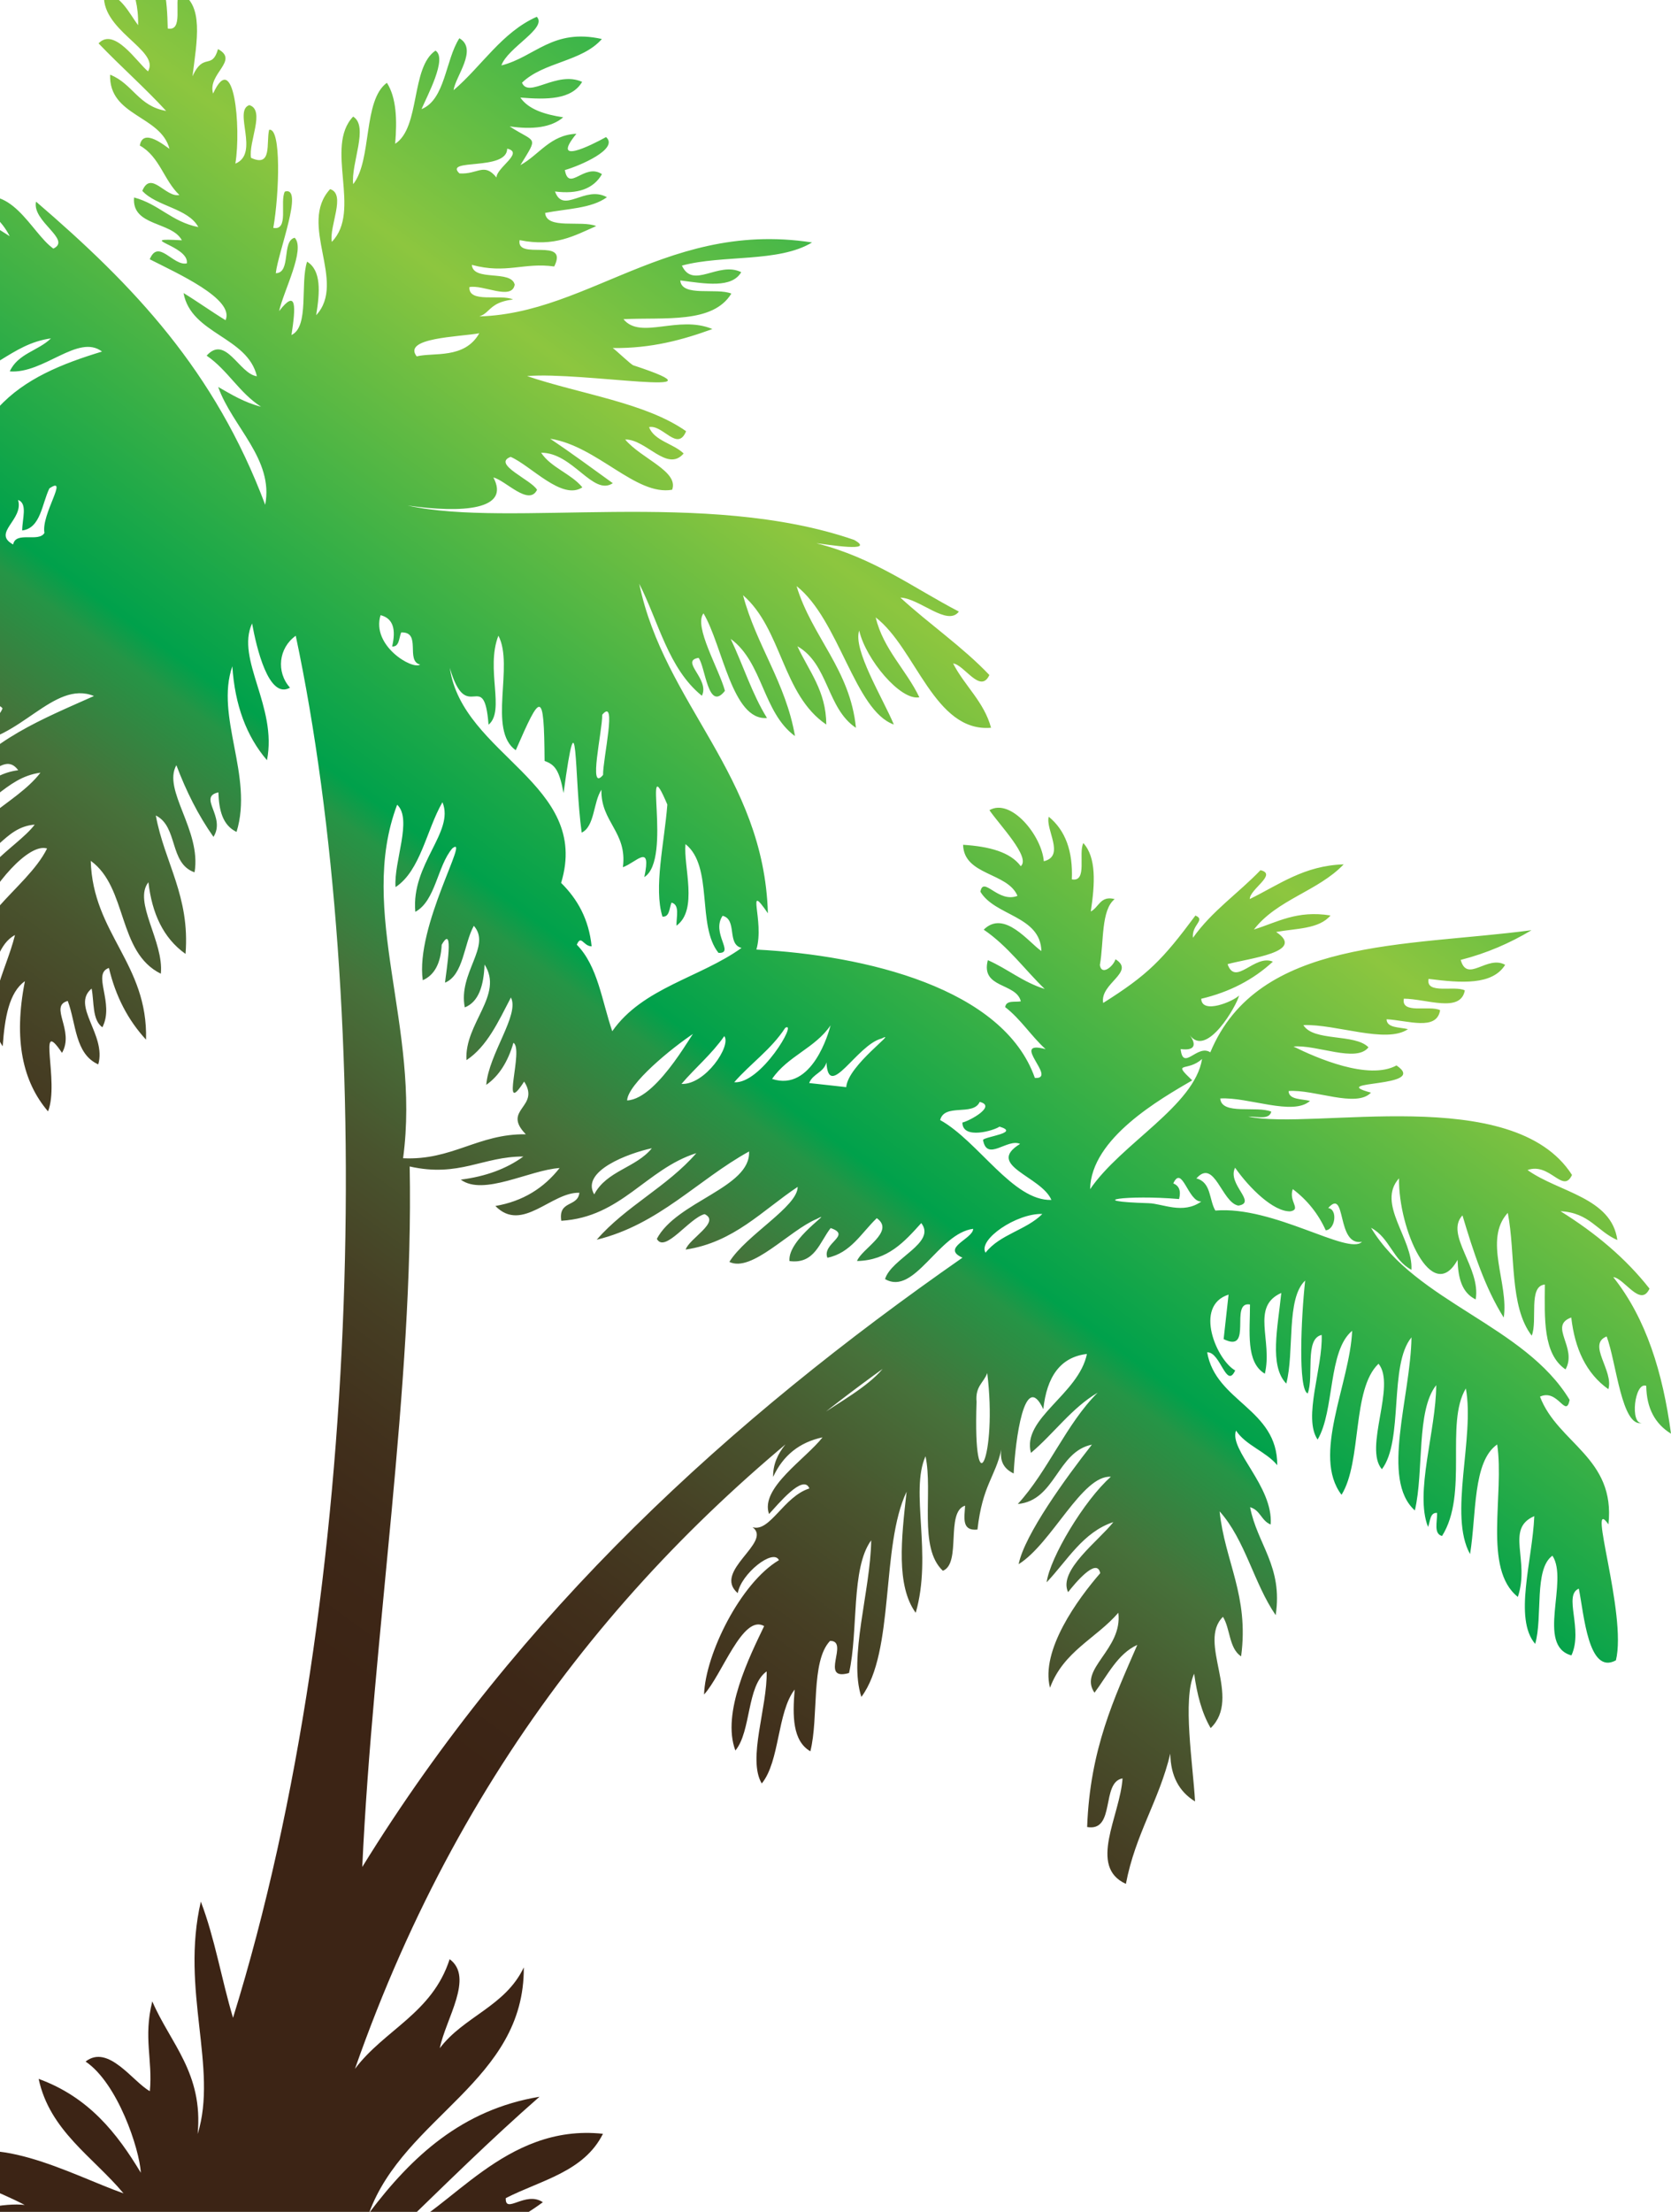<?xml version="1.0" encoding="utf-8"?>
<!-- Generator: Adobe Illustrator 16.0.4, SVG Export Plug-In . SVG Version: 6.00 Build 0)  -->
<!DOCTYPE svg PUBLIC "-//W3C//DTD SVG 1.1//EN" "http://www.w3.org/Graphics/SVG/1.1/DTD/svg11.dtd">
<svg version="1.1" id="Layer_1" xmlns="http://www.w3.org/2000/svg" xmlns:xlink="http://www.w3.org/1999/xlink" x="0px" y="0px"
	 width="505.231px" height="668.479px" viewBox="0 0 505.231 668.479" enable-background="new 0 0 505.231 668.479"
	 xml:space="preserve">
<g id="palmak">
	
		<linearGradient id="SVGID_1_" gradientUnits="userSpaceOnUse" x1="-16.428" y1="-335.933" x2="305.316" y2="221.344" gradientTransform="matrix(0.994 0.11 0.11 -0.994 -4.7 301.914)">
		<stop  offset="0.309" style="stop-color:#3C2415"/>
		<stop  offset="0.354" style="stop-color:#3D2717"/>
		<stop  offset="0.405" style="stop-color:#41301C"/>
		<stop  offset="0.46" style="stop-color:#463F24"/>
		<stop  offset="0.516" style="stop-color:#49542E"/>
		<stop  offset="0.574" style="stop-color:#47713A"/>
		<stop  offset="0.632" style="stop-color:#259546"/>
		<stop  offset="0.648" style="stop-color:#00A14B"/>
		<stop  offset="0.867" style="stop-color:#8DC63F"/>
		<stop  offset="1" style="stop-color:#39B54A"/>
	</linearGradient>
	<path fill="url(#SVGID_1_)" d="M31.031-18.521c0.748,0.083,1.494,0.166,2.241,0.248c2.821,5.231,10.64,6.462,9.721,14.689
		c6.877-0.731-1.614-5.029,0.992-8.967C49.951-8.475,50.511-0.07,50.72,8.616c4.819,0.915,1.896-7.839,3.482-10.961
		c7.581,3.464,5.317,14.81,3.998,25.403c3.336-7.41,5.857-1.771,7.718-8.223c6.504,3.517-3.284,7.44-1.488,13.45
		c6.293-13.844,8.535,10.181,6.735,21.167c7.467-3.045-0.772-16.005,4.226-17.686c4.904,1.521-0.314,11.148,0.506,15.94
		c6.493,3.004,4.524-4.555,5.476-8.471c3.701-0.828,3.084,19.254,1.26,29.638c4.819,0.916,1.895-7.838,3.481-10.961
		c5.95-1.835-2.038,18.272-2.728,24.659c4.72-0.062,1.703-9.782,5.723-10.713c3.319,3.49-3.368,16.056-4.721,22.169
		c5.39-6.978,5.039-1.249,3.74,7.221c5.456-2.543,2.562-15.511,4.72-22.169c4.323,2.668,3.89,9.145,2.748,16.188
		c9.352-10.109-5.609-27.443,4.215-38.108c4.906,1.52-0.313,11.147,0.506,15.939c9.174-9.341-2.312-28.649,6.457-37.86
		c4.824,2.948-0.705,14.186,0.01,20.423c5.768-7.254,2.871-25.332,10.196-30.64c2.87,4.512,3.116,11.125,2.5,18.43
		c7.658-4.895,4.662-23.094,12.189-28.151c3.668,2.299-2.517,13.664-4.225,17.687c7.21-2.904,7.188-14.839,11.447-21.426
		c5.744,3.319-1.302,11.687-1.736,15.692c8.499-7.247,14.579-17.514,25.145-22.18c3.28,3.442-8.806,9.27-10.703,14.701
		c10.205-2.565,15.463-11.307,30.381-7.986c-6.04,6.915-17.642,6.886-24.153,13.213c2.04,4.826,10.472-3.734,18.183-0.259
		c-3.168,5.398-10.655,5.406-18.678,4.742c2.409,3.52,7.241,5.1,12.956,5.971c-3.641,3.108-9.264,3.739-16.188,2.748
		c7.912,5.157,8.789,2.647,3.245,11.705c5.681-3.112,9.012-9.157,16.931-9.473c-7.912,9.669,4.338,3.541,8.968,0.992
		c4.022,3.551-7.897,8.678-12.449,9.968c1.179,6.788,5.964-2.292,11.209,1.24c-2.556,4.463-7.372,6.103-14.194,5.237
		c2.522,7.005,9.07-1.986,15.691,1.735c-4.727,3.453-12.212,3.459-18.677,4.742c0.411,5.119,10.947,2.13,15.444,3.977
		c-6.557,2.869-12.576,6.409-23.161,4.245c-1.095,6.327,14.965-1.086,10.465,7.965c-9.216-1.303-14.468,2.345-24.907-0.486
		c0.386,5.14,11.888,1.377,12.955,5.971c-0.828,4.921-9.616-0.1-13.699,0.754c-0.269,4.982,9.404,2.004,13.203,3.729
		c-10.63,1.337-4.745,7.529-18.677,4.741c37.579,4.396,62.471-29.14,109.078-21.972c-10.069,6.134-27.032,3.662-39.347,6.993
		c3.387,7.307,10.937-1.409,17.934,1.983c-2.864,4.929-10.819,3.499-18.429,2.5c0.411,5.119,10.947,2.131,15.443,3.977
		c-5.591,9.174-20.181,7.116-32.623,7.738c5.202,6.325,16.518-1.359,26.899,2.975c-8.959,3.268-18.443,5.883-30.132,5.745
		c1.009,0.67,5.467,4.977,6.229,5.227c31.05,10.213-15.524,1.824-32.127,3.254c16.146,5.458,35.873,8.048,48.077,16.663
		c-2.625,6.36-7.068-2.139-11.208-1.24c1.603,4.165,7.4,4.969,10.464,7.965c-4.989,5.821-11.346-4.373-17.685-4.225
		c4.893,5.822,16.278,9.596,14.205,15.186c-10.963,1.922-22.59-13.204-36.87-15.423c6.471,4.354,12.674,8.92,18.936,13.44
		c-5.993,3.998-12.106-9.284-21.674-9.205c2.924,4.469,9.088,6.343,12.46,10.455c-6.11,4.093-15.531-6.543-21.673-9.204
		c-5.772,2.157,6.347,6.981,7.974,9.958c-2.479,5.072-9.627-2.952-13.202-3.729c5.257,9.803-9.361,10.83-25.898,8.481
		c31.074,6.864,89.994-5.177,134.997,10.393c6.795,3.878-8.166,1.342-11.455,1.002c17.437,4.423,29.182,13.406,43.099,20.651
		c-3.465,4.6-11.826-3.992-17.687-4.225c8.716,8.003,18.83,14.887,26.91,23.398c-2.712,5.862-7.601-3.153-10.958-3.481
		c3.467,6.757,9.358,11.575,11.462,19.421c-17.148,1.45-22.711-24.013-34.884-33.356c2.344,9.699,9.204,15.783,13.21,24.152
		c-5.72,1.102-16.197-11.49-18.19-20.165c-1.949,5.714,7.023,20.206,10.475,28.389c-11.83-4.17-16.525-31.698-29.411-41.828
		c4.649,15.345,16.201,25.164,17.954,42.83c-8.835-5.863-8.249-19.273-17.696-24.647c3.433,7.466,8.69,13.472,8.729,23.656
		c-13.365-9.047-13.337-28.821-25.175-39.09c4.024,15.166,12.923,26.427,15.713,42.581c-9.784-7.148-9.658-22.23-19.442-29.378
		c3.753,7.891,6.453,16.625,10.971,23.904c-10.529,0.898-13.408-21.921-19.195-31.621c-3.034,3.896,4.632,16.644,6.488,23.409
		c-5.117,6.56-5.919-7.327-7.976-9.959c-5.769,0.931,3.5,6.44,1.002,11.457c-10.158-8.209-13.031-22.254-18.946-33.862
		c7.587,36.451,37.693,57.797,38.905,99.604c-6.948-10.09-0.916,2.235-3.482,10.961c33.058,1.731,74.694,11.678,84.206,38.812
		c7.1,0.377-7.942-11.664,3.23-8.719c-4.384-3.982-7.452-9.015-12.21-12.697c0.301-2.173,2.938-1.433,4.731-1.745
		c-1.381-5.706-12.25-3.812-9.971-12.448c6.037,2.658,10.479,6.59,17.189,8.708c-6.167-5.96-11.081-12.917-18.439-17.924
		c6.22-6.161,13.652,3.914,17.438,6.467c-0.29-10.666-14.019-10.568-18.439-17.924c0.883-4.964,5.326,3.534,11.208,1.241
		c-2.976-7.152-16.188-6.103-16.446-15.435c7.884,0.496,14.283,2.182,17.438,6.467c3.124-2.637-6.424-12.462-9.473-16.931
		c6.521-3.757,15.814,7.687,16.444,15.434c6.562-1.567,0.438-9.59,1.487-13.45c5.062,4.121,7.343,10.466,6.985,18.925
		c4.816,0.915,1.895-7.838,3.479-10.961c3.94,4.335,3.548,12.142,2.251,20.67c2.441-1.204,2.892-4.898,7.224-3.739
		c-4.166,3.302-3.239,12.964-4.476,19.928c0.444,3.227,3.93,0.629,4.73-1.746c6.184,3.866-4.828,7.283-3.729,13.203
		c13.505-8.49,17.922-13.011,27.884-26.415c3.221,1.345-1.201,2.77-0.743,6.724c5.755-8.122,13.731-13.465,20.414-20.434
		c5.227,1.21-3.233,5.704-3.233,8.719c8.812-4.306,16.411-10.123,28.388-10.475c-7.786,8.136-20.115,10.596-27.138,19.688
		c7.087-2.206,12.988-5.893,23.161-4.246c-3.482,4.158-10.504,3.893-16.438,4.988c9.159,6.083-8.157,7.928-14.688,9.722
		c2.419,6.877,8.162-3.122,13.697-0.754c-5.871,5.424-13.072,9.188-21.664,11.218c0.199,4.858,9.817,0.72,11.458-1.001
		c-0.647,2.908-9.808,19.074-14.939,11.962c2.199,3.035,1.444,4.819-2.736,4.236c0.73,6.876,5.029-1.614,8.97,0.992
		c14.438-34.696,58.95-31.843,97.117-36.912c-6.445,3.859-13.496,6.961-21.416,8.978c2.01,7.116,7.978-1.58,13.446,1.487
		c-3.873,6.218-13.295,5.508-23.161,4.247c-0.911,4.818,7.843,1.896,10.965,3.48c-1.271,6.917-11.577,2.554-18.434,2.5
		c-0.914,4.816,7.84,1.896,10.961,3.482c-1.021,6.375-9.803,3.063-16.188,2.747c0.069,2.667,3.879,2.345,6.477,2.987
		c-6.615,4.497-21.709-1.596-31.63-1.23c3.031,5.064,15.599,2.49,19.679,6.716c-3.674,4.768-15.692-0.891-22.665-0.238
		c6.864,3.424,22.72,10.317,31.139,5.713c10.141,6.868-21.712,4.436-7.719,8.221c-4.402,4.708-17.2-1.069-24.904-0.486
		c0.068,2.668,3.878,2.345,6.477,2.985c-5.139,4.638-18.707-1.247-27.146-0.732c0.407,5.118,10.944,2.13,15.439,3.979
		c-0.648,2.585-4.296,1.438-6.972,1.496c19.643,4.207,80.059-10.227,97.891,17.634c-2.736,5.883-6.662-3.906-13.451-1.484
		c9.435,6.748,25.396,8.271,27.16,21.154c-6.1-2.606-8.396-8.259-17.188-8.709c10.528,6.549,19.696,14.193,26.914,23.398
		c-2.72,5.859-7.604-3.153-10.964-3.48c9.938,12.474,14.988,28.857,17.459,47.312c-4.815-2.953-7.396-7.699-7.479-14.441
		c-3.551-1.414-5.014,11.812-1.24,11.207c-6.211,1.492-7.774-18.234-10.725-26.146c-6.018,2.354,2.188,10.312,0.508,15.938
		c-6.768-4.798-10.146-12.307-11.219-21.662c-7.006,2.521,1.981,9.066-1.734,15.689c-6.867-4.719-6.311-15.379-6.242-25.648
		c-5.117,0.41-2.131,10.945-3.977,15.443c-6.814-8.846-4.836-24.73-7.24-37.105c-7.438,8.09,0.381,21.416-1.229,31.633
		c-5.693-9.062-9.182-19.893-12.472-30.879c-5.44,5.822,5.659,15.822,3.998,25.402c-4.256-2.039-5.312-6.641-5.481-11.953
		c-7.636,13.873-17.925-9.248-17.697-24.646c-6.914,7.672,4.293,18.285,3.75,27.644c-5.644-2.974-6.568-9.724-12.21-12.693
		c13.558,22.514,46.496,29.506,60.051,52.021c-1.18,5.722-3.516-3.504-8.967-0.991c5.352,14.104,22.908,18.436,20.69,38.598
		c-6.768-9.656,5.688,27.119,2.265,41.096c-8.375,4.566-9.65-14-11.219-21.664c-4.761,1.982,1.396,12.338-2.232,20.176
		c-10.773-2.946-0.744-22.562-5.742-30.137c-5.647,4.002-2.871,18.527-5.217,26.654c-6.57-7.682-0.814-25.229-0.271-38.605
		c-8.872,3.808-1.243,13.269-4.971,24.41c-10.658-8.486-3.975-30.867-6.248-46.074c-7.441,5.166-6.248,21.117-8.2,33.132
		c-6.563-11.769,1.469-35.228-1.272-50.062c-6.341,10.49,0.816,31.926-7.199,44.588c-2.588-0.647-1.438-4.297-1.498-6.973
		c-2.188-0.183-2.042,2.551-2.736,4.231c-4.112-10.321,2.443-29.194,2.472-42.839c-6.103,7.688-3.67,26.032-6.457,37.86
		c-10.457-9.332-1.26-34.406-1.021-52.308c-6.913,8.379-2.309,31.14-8.946,39.855c-5.567-6.437,4.374-25.297-1.015-31.881
		c-8.138,7.697-4.941,29.547-11.188,39.608c-9.079-11.873,2.553-33.763,3.213-49.565c-7.373,6.1-5.25,24.062-10.446,32.881
		c-4.496-6.61,1.598-21.705,1.23-31.631c-5.24,1.111-2.271,12.479-4.228,17.687c-2.938-1.128-2.004-22.854-0.764-34.122
		c-5.834,5.474-3.188,21.533-5.712,31.14c-5.213-5.361-2.556-17.021-1.508-27.396c-9.319,4.157-2.562,14.319-4.97,24.409
		c-5.851-3.486-4.471-12.77-4.496-20.918c-6.324-1.098,1.091,14.966-7.965,10.464c0.496-4.481,0.991-8.968,1.487-13.448
		c-10.647,3.377-3.564,19.812,2.003,22.914c-2.693,5.848-4.445-5.682-8.47-5.479c2.558,14.977,21.274,17.018,21.188,34.11
		c-3.37-4.11-9.535-5.983-12.46-10.454c-2.188,5.906,11.293,16.786,10.479,28.387c-2.856-1.117-3.09-4.334-6.229-5.226
		c2.155,11.214,9.981,17.886,7.736,32.623c-6.64-9.669-9.146-22.645-16.952-31.375c1.551,15.104,8.962,25.515,6.499,43.834
		c-3.712-2.479-3.231-8.311-5.483-11.95c-7.863,7.672,5.854,24.366-3.721,33.623c-2.724-4.632-4.135-10.312-4.992-16.437
		c-3.577,7.695-0.346,27.475,0.271,38.604c-4.816-2.953-7.393-7.701-7.479-14.443c-3.463,14.387-10.557,24.236-13.429,39.359
		c-11.539-5.229-1.746-20.604-1.014-31.878c-6.584,1.128-2.021,16.188-10.702,14.698c0.847-23.605,8.241-39.039,15.164-55.054
		c-5.991,2.726-8.979,9.195-12.942,14.455c-4.959-7.192,8.561-13.017,7.21-24.164c-6.709,7.781-16.577,11.613-20.661,22.674
		c-2.919-11.359,8.429-26.848,15.179-34.629c-0.978-5.066-7.918,3.427-9.71,5.736c-3.111-6.557,9.288-15.531,13.688-21.18
		c-9.169,3.008-13.886,11.573-20.166,18.192c0.946-7.387,11.397-24.848,19.412-31.893c-8.688-0.598-17.851,20.193-27.882,26.415
		c1.763-8.901,14.377-26.233,22.148-36.125c-10.555,2.132-10.979,16.905-22.406,17.941c9.1-9.896,14.644-24.234,24.143-33.637
		c-7.872,4.627-13.25,12.369-20.166,18.19c-2.866-10.452,14.431-17.647,16.92-29.896c-8.093,0.95-12.14,6.95-13.188,16.695
		c-5.695-12.212-8.5,9.604-8.956,19.43c-2.651-1.28-4.288-3.375-3.741-7.219c-1.825,8.297-5.672,10.67-7.211,24.162
		c-4.898,0.518-3.915-3.678-3.739-7.223c-5.998,1.866-1.019,17.438-6.714,19.682c-7.465-6.962-2.923-23.539-5.249-34.617
		c-4.776,10.68,2.139,29.578-2.965,47.321c-5.946-8.18-4.363-22.389-2.758-36.608c-7.878,16.524-3.485,48.375-13.667,62.021
		c-3.958-11.812,2.781-32.191,2.965-47.322c-6.186,8.434-3.833,27.527-6.704,40.104c-9.22,2.615,0.289-9.766-5.734-9.711
		c-5.922,6.209-3.347,23.035-5.96,33.377c-5.399-3.17-5.406-10.653-4.743-18.678c-5.336,6.942-4.446,21.662-9.947,28.396
		c-4.424-7.354,1.767-23.209,1.477-33.873c-6.084,4.311-4.611,18.057-9.453,23.914c-4.273-11.363,4.345-28.533,8.699-37.609
		c-6.471-3.734-12.692,14.693-18.172,20.68c0.414-12.276,11.078-33.76,22.645-40.605c-1.74-3.646-11.503,4.175-12.449,9.97
		c-7.782-6.613,10.622-15.357,4.473-19.931c5.232,1.629,9.4-9.266,17.18-11.712c-1.841-4.582-9.539,4.895-12.2,7.727
		c-2.803-7.845,11.121-16.658,16.177-23.172c-6.975,1.496-11.955,5.479-14.938,11.965c-0.309-14.881,23.65-21.469,33.11-32.646
		c-69.55,50.074-126.166,116.299-159.544,211.535c8.899-11.85,23.354-16.762,28.626-33.141c7.46,5.496-1.201,18.039-2.976,26.898
		c7.276-9.622,19.845-12.642,25.392-24.42c0.281,34.375-36.108,45.048-46.786,74.241c12.886-17.07,28.092-31.252,51.538-35.143
		c-14.821,12.961-28.872,26.877-43.067,40.618c15.827-5.77,32.426-32.634,62.25-29.422c-5.752,11.527-18.749,14.009-29.38,19.441
		c-0.223,5.039,5.971-2.284,11.21,1.24c-6.865,5.034-14.59,8.995-21.912,13.461c2.981,1.894,21.377,1.276,31.383,3.472
		c-17.426,14.808-53.999,5.704-76.455,14.233c-0.747-0.082-1.494-0.164-2.241-0.248c-4.187-4.229-24.134-6.436-29.143-3.224
		c-4.483-0.496-8.967-0.992-13.45-1.485c-15.767-8.505-38.589-22.195-59.038-20.146c-4.922-3.866,8.71-5.933,14.194-5.235
		c-8.214-4.321-17.902-7.459-25.909-11.942c14.264-11.801,40.236,2.981,55.794,8.438c-9.206-11.02-22.312-18.907-25.67-34.604
		c15.192,5.541,23.707,16.432,30.898,28.377c-0.417-7.198-6.992-27.057-16.705-33.614c6.885-5.377,14.304,6.149,19.432,8.955
		c0.891-9.564-2.016-16.093,0.733-27.146c5.438,12.672,15.45,21.683,13.719,40.094c6.209-19.979-5.244-43.459,0.96-70.234
		c4.197,10.938,6.276,23.575,9.732,35.111c40.177-129.35,42.658-306.122,18.967-417.69c-5.182,3.679-5.988,10.97-1.736,15.691
		c-6.46,3.708-10.168-12.21-11.466-19.421c-5.012,10.872,7.693,25.132,4.503,41.342c-6.239-7.263-9.718-16.735-10.475-28.389
		c-5.278,15.204,6.474,33.183,1.271,50.062c-4.256-2.04-5.314-6.641-5.486-11.953c-6.337,1.386,2.357,7.355-1.487,13.45
		c-4.614-6.521-8.255-13.819-11.218-21.663c-4.273,7.576,7.649,19.704,5.496,32.375c-7.729-2.662-4.893-13.79-11.714-17.179
		c2.623,14.247,10.38,24.378,8.987,41.838c-6.769-4.795-10.146-12.307-11.219-21.662c-4.721,5.916,4.734,17.932,3.75,27.643
		c-13.17-6.478-10-26.043-21.187-34.111c0.613,21.984,17.331,31.071,16.714,54.039c-5.424-5.871-9.188-13.073-11.219-21.663
		c-5.247,1.738,1.791,10.631-1.983,17.934c-3.123-2.268-2.447-7.577-3.244-11.704c-6.307,5.187,4.562,13.953,2.004,22.913
		c-7.1-3.167-6.658-12.375-9.225-19.175c-5.788,1.551,2.137,8.949-1.736,15.693c-7.764-11.506-0.694,8.609-4.224,17.688
		c-7.612-8.889-10.514-21.545-6.994-39.351c-4.794,3.369-6.116,11.073-6.716,19.68c-6.965-10.423,0.822-21.978,3.719-33.625
		c-4.818,2.486-6.095,9.4-8.46,14.948c-3.342-0.282-1.772-13.673-4.236-2.738c-3.429-16.23,16.128-25.751,22.396-38.366
		c-5.599-1.805-16.706,11.391-20.413,20.432c-5.485-12.876,11.035-20.181,16.674-27.652c-9.615,0.748-11.742,10.852-21.664,11.218
		c-0.354-12.198,15.844-17.061,23.399-26.911c-11.06,1.496-15.057,11.814-26.395,12.964c5.963-5.309,10.398-12.529,19.669-13.708
		c-4.823-6.679-11,6.528-18.677,4.742c9.994-13.886,26.028-20.229,41.581-27.169c-12.226-5.013-22.802,14.01-37.851,13.967
		c2.093-5.04,8.113-5.177,10.206-10.217c-2.887-4.372-14.241,10.693-13.946,2.995c-3.979,3.536-4.322,11.611-6.467,17.438
		c-4.823-2.947,0.705-14.186-0.01-20.423c-7.346,3.584-5.663,18.442-9.701,26.157c-3.297-4.851-0.9-14.262-2.252-20.671
		c-3.895,4.491-5.216,12.196-6.714,19.68c-2.869-4.511-3.116-11.125-2.5-18.429c-5.687,8.204-3.521,26.22-10.443,32.881
		c-3.687-2.496-4.172-7.557-2.996-13.947c-4.819-0.914-1.896,7.84-3.481,10.961c-3.492-4.014-3.738-10.627-2.5-18.43
		c-10.417,3.151-1.444,30.513-12.685,32.635c2.54-8.844-0.733-13.036-0.011-20.424c-6.797,10.222-12.382,21.959-15.423,36.869
		c-6.036-12.722,5.143-25.832,6.457-37.86c-8.147,6.838-9.841,21.73-14.928,32.385c-4.954-4.713,4.536-12.873,2.479-22.415
		c-8.118,8.571-13.653,20.369-17.417,34.378c-5.191-7.481,2.472-20.614,5.217-26.653c-1.398-5.598-7.365,4.119-7.718,8.224
		c-0.576-24.308,28.782-43.402,35.826-77.726c-3.929,2.748-6.581,7.09-8.212,12.707c-3.823-6.604,4.439-19.873,9.453-23.916
		c-0.976-5.071-7.919,3.425-9.71,5.734c-2.787-10.353,12.428-20.146,18.915-27.407c-8.329,2.356-14.342,7.604-19.67,13.708
		c-2.171-12.121,18.204-18.049,25.641-26.663c-7.479-0.834-8.459,6.446-16.436,4.99c24.851-15.282,34.8-29.129,77.942-27.686
		c7.966-8.76,19.325-13.287,31.373-16.951c-7.191-5.476-17.639,6.81-27.891,5.991c2.474-5.415,8.638-6.222,12.448-9.968
		c-12.283,1.671-17.972,11.576-30.878,12.468c5.891-10.693-2.099-3.754-6.726-0.744c-6.241-5.515,7.343-7.637,8.213-12.706
		c-4.661,3.535-11.046,4.915-14.69,9.721c-2.158-4.527,10.78-11.955,17.427-13.957c-8.885-1.687-23.004,12.051-33.614,16.705
		c-3.506-3.725,8.011-10.261,12.696-12.211c-9.781-3.591,16.733-14.674,26.89-17.448c-16.598-6.234-31.955,11.096-49.058,12.727
		c6.461-7.239,15.627-11.1,26.394-12.965c-9.915-4.661-24.943,6.226-33.119,12.222c-3.811-2.085,0.128-4.113,0.744-6.726
		c-8.181,2.542-14.846,6.976-25.651,6.24c10.464-9.045,25.467-12.423,38.347-18.45c-7.412-5.75-18.337,5.941-29.886,3.502
		c1.896-5.287,9.017-4.048,14.195-5.238c-7.862-5.471-22.472,2.486-34.122,0.764c12.301-10.152,32.862-9.99,55.289-7.5
		c-2.201-4.367-11.493-3.055-15.195-6.219c15.22-5.331,32.45,5.306,46.827,7.449c-4.212-4.8-9.906-8.413-16.942-10.951
		c8.643-2.767,22.656,7.687,30.393,12.438c-2.453-4.847-6.521-8.4-12.458-10.455c12.774-6.744,18.84,9.382,25.656,14.194
		c5.664-2.71-6.559-8.209-5.238-14.194c29.65,25.46,54.046,51.059,69.287,91.621c2.646-13.794-9.912-23.518-14.215-35.609
		c3.992,2.252,7.796,4.653,12.954,5.971c-6.616-4.236-10.028-11.038-16.445-15.434c5.772-6.447,9.87,5.556,15.196,6.219
		c-2.852-12.017-19.897-12.67-22.179-25.144c4.342,2.652,8.364,5.561,12.706,8.213c2.817-6.411-14.583-14.151-22.923-18.419
		c2.625-6.361,7.069,2.139,11.209,1.239c0.865-5.4-16.355-7.817-1.498-6.973C51.954,66.88,39.764,68.47,40.535,59.68
		c7.639,2.055,11.273,7.317,19.432,8.957c-3.071-5.714-12.632-6.229-16.941-10.951c2.625-6.36,7.069,2.138,11.208,1.24
		c-4.688-4.418-5.95-11.58-11.963-14.938c0.954-5.538,7.664,0.183,8.967,0.992c-2.64-10.146-18.357-9.817-17.944-22.407
		c6.834,2.698,8.521,9.521,16.941,10.95c-6.49-7.061-13.798-13.468-20.434-20.413c4.746-4.979,11.543,5.603,14.949,8.461
		c3.835-6.55-14.996-12.452-13.213-24.153c5.432,1.779,7.381,6.348,10.217,10.207c0.29-11.129-4.868-17.896-10.971-23.905
		C30.865-17.027,30.948-17.773,31.031-18.521z M138.912,52.408c5.603,0.371,7.403-3.434,11.207,1.24
		c0.001-3.016,8.461-7.508,3.233-8.719C153.283,51.814,133.984,47.727,138.912,52.408z M125.988,107.706
		c5.075-1.274,14.459,0.909,18.925-6.983C138.884,101.825,121.588,102.045,125.988,107.706z M6.712,160.319
		c-0.01-3.397,1.717-8.185-1.25-9.214c1.796,6.009-7.993,9.932-1.487,13.449c0.795-4.109,7.743-0.536,9.462-3.491
		c-1.055-5.62,7.521-17.537,1.488-13.45C12.634,152.404,12.286,159.625,6.712,160.319z M-29.145,176.774
		c1.338-9.242,1.298-17.384-2.004-22.912C-29.753,160.918-38.464,176.066-29.145,176.774z M127.031,200.855
		c-4.555-1.121,0.562-9.985-5.733-9.71c-0.694,1.684-0.552,4.416-2.738,4.236c1.191-5.04,0.392-8.487-3.493-9.463
		C112.192,195.133,124.747,202.549,127.031,200.855z M169.654,266.837c4.954,4.886,8.396,10.985,9.225,19.172
		c-2.54-0.05-3.129-3.642-4.484-0.495c6.374,6.475,7.594,17.074,10.724,26.146c9.21-13.161,26.547-16.173,39.09-25.174
		c-4.546-1.129-1.188-8.584-5.733-9.712c-3.525,5.24,3.799,11.433-1.24,11.209c-6.643-8.301-1.455-26.076-9.979-32.872
		c-0.655,6.772,3.907,19.871-2.728,24.659c-0.06-2.676,1.089-6.319-1.497-6.973c-0.693,1.682-0.55,4.414-2.738,4.236
		c-2.708-8.727,0.577-22.255,1.478-33.874c-7.984-18.744,1.733,16.498-6.963,21.921c2.234-10.474-2.333-4.485-6.476-2.985
		c1.395-10.654-6.759-13.659-6.488-23.41c-2.482,3.703-2.007,11.102-5.97,12.954c-2.359-17.021-1.028-44.585-5.485-11.952
		c-1.274-6.899-2.579-8.58-5.735-9.711c-0.157-21.999-1.167-20.511-8.719-3.233c-8.58-6.067-0.428-25.537-5.247-34.616
		c-3.927,10.055,2.123,22.68-2.975,26.9c-1.389-17.736-6.519,0.699-11.716-17.18C139.758,228.234,178.775,236.906,169.654,266.837z
		 M-6.469,197.436c-5.856,28.498,7.482,2.441,2.985-6.477C-4.126,193.558-3.802,197.364-6.469,197.436z M182.34,234.202
		c-0.078-4.865,4.381-23.722-0.258-18.181C182.16,220.887,177.7,239.744,182.34,234.202z M141.039,320.399
		c-0.676-11.146,11.393-19.659,5.465-28.894c-0.249,6.492-1.828,11.325-5.971,12.955c-2.08-10.398,8.168-18.517,2.727-24.661
		c-3.047,5.552-3.086,14.857-8.708,17.191c0.34-3.292,2.875-18.252-1.003-11.457c-0.279,5.604-2.188,9.175-5.724,10.712
		c-2.301-16.374,14.536-44.286,8.947-39.855c-4.578,5.339-5.023,15.838-11.198,19.185c-1.338-14.5,11.947-24.111,8.202-33.13
		c-4.848,8.403-6.606,20.663-14.182,25.661c-0.585-7.706,5.19-20.504,0.485-24.906c-12.168,32.229,7.149,67.246,1.796,106.847
		c14.88,0.724,22.65-7.437,37.108-7.239c-7.388-7.578,4.517-8.128-0.506-15.938c-7.441,11.562,0.031-9.89-3.244-11.706
		c-1.632,5.615-4.284,9.958-8.214,12.708c0.753-9.367,10.151-21.216,7.459-26.406C150.715,308.67,147.283,316.288,141.039,320.399z
		 M360.466,326.515c-9.551,5.592-30.628,17.48-30.867,32.892c9.392-13.812,31.567-25.185,33.854-39.37
		C358.966,324.146,354.169,320.504,360.466,326.515z M221.987,327.083c8.056,0.624,19.363-18.763,15.434-16.445
		C233.149,317.207,226.958,321.384,221.987,327.083z M233.445,326.082c12.125,3.997,17.168-14.163,17.676-16.198
		C246.443,316.798,238.122,319.166,233.445,326.082z M249.881,321.092c-0.892,3.141-4.112,3.373-5.228,6.229
		c3.736,0.413,7.473,0.825,11.208,1.239c0.489-6.635,15.977-17.377,10.702-14.7C259.022,315.791,250.497,332.825,249.881,321.092z
		 M189.612,332.579c9.694-0.447,21.266-23.59,20.414-20.434C202.855,316.863,189.823,327.654,189.612,332.579z M206.048,327.589
		c7.171,0.326,15.145-11.531,12.943-14.452C215.192,318.598,210.263,322.648,206.048,327.589z M284.259,338.509
		c11.565,6.43,22.045,24.533,33.636,24.143c-3.058-7.191-20.113-10.4-9.474-16.933c-3.842-1.78-10.035,5.544-11.207-1.237
		c0.993-1.07,11.255-2.111,4.979-3.988c-1.501,1.143-11.212,4.068-11.208-1.24c2.066-0.438,10.485-4.978,5.228-6.229
		C294.28,337.414,285.569,333.34,284.259,338.509z M373.431,352.911c-2.496,5.014,6.771,10.525,1.003,11.455
		c-5.066-0.871-7.188-14.455-12.706-8.211c4.535,1.135,3.812,6.479,5.732,9.709c17.649-1.496,40.154,13.643,44.339,9.443
		c-7.875,1.375-4.591-16.539-10.218-10.209c2.935,0.358,2.168,6.53-0.743,6.727c-2.264-4.998-5.586-9.146-9.968-12.447
		c-1.312,3.758,2.689,6.113-0.744,6.723C385.05,366.235,377.803,359.149,373.431,352.911z M356.499,362.382
		c-15.649-1.346-29.485,0.646-9.214,1.252c4.254,0.127,10.397,3.459,15.938-0.508c-4.022,0.205-5.772-11.322-8.472-5.475
		C356.445,358.339,357.153,359.817,356.499,362.382z M220.521,381.38c5.09-8.156,20.639-16.67,20.66-22.676
		c-10.672,7.086-19.264,16.768-33.864,18.947c1-3.303,10.683-8.375,5.723-10.713c-4.64,1.18-12.053,11.934-14.441,7.479
		c5.925-11.348,28.448-15.453,27.883-26.416c-15.588,8.602-27.257,22.096-46.064,26.674c8.859-10.195,21.265-15.969,30.123-26.164
		c-15.209,4.816-22.648,19.344-40.836,20.441c-0.956-6.297,4.955-4.018,5.476-8.469c-8.475-0.281-17.324,12.254-25.403,3.998
		c8.393-1.433,14.691-5.469,19.421-11.474c-9.123,0.597-23.025,8.562-29.886,3.509c7.423-0.941,13.767-3.228,18.926-6.984
		c-12.296-0.047-19.402,6.387-34.37,3.006c1.279,65.719-11.147,142.41-14.338,211.711
		c47.708-77.346,111.102-135.104,181.474-184.148c-6.63-2.961,3.238-5.697,3.233-8.719c-10.542,1.35-17.699,20.342-26.642,15.205
		c1.866-6.299,15.63-10.926,10.95-16.941c-5.056,5.597-10.048,11.267-19.422,11.467c1.334-3.676,11.678-8.903,5.972-12.952
		c-4.63,4.422-7.885,10.562-14.938,11.963c-1.681-4.412,7.542-6.748,0.992-8.97c-3.368,4.304-4.833,10.978-12.448,9.972
		c-0.662-6.744,14.094-15.799,8.213-12.707C238.696,371.821,227.319,384.683,220.521,381.38z M179.664,360.978
		c3.778-7.188,12.64-8.024,17.427-13.955C190.054,348.538,175.481,353.923,179.664,360.978z M297.978,378.601
		c4.368-5.598,12.269-6.793,17.183-11.713C307.374,366.634,295.604,374.638,297.978,378.601z M295.261,423.683
		c-1.115,33.185,6.337,16.396,3.233-8.719C297.454,417.919,294.831,418.892,295.261,423.683z"/>
</g>
</svg>
